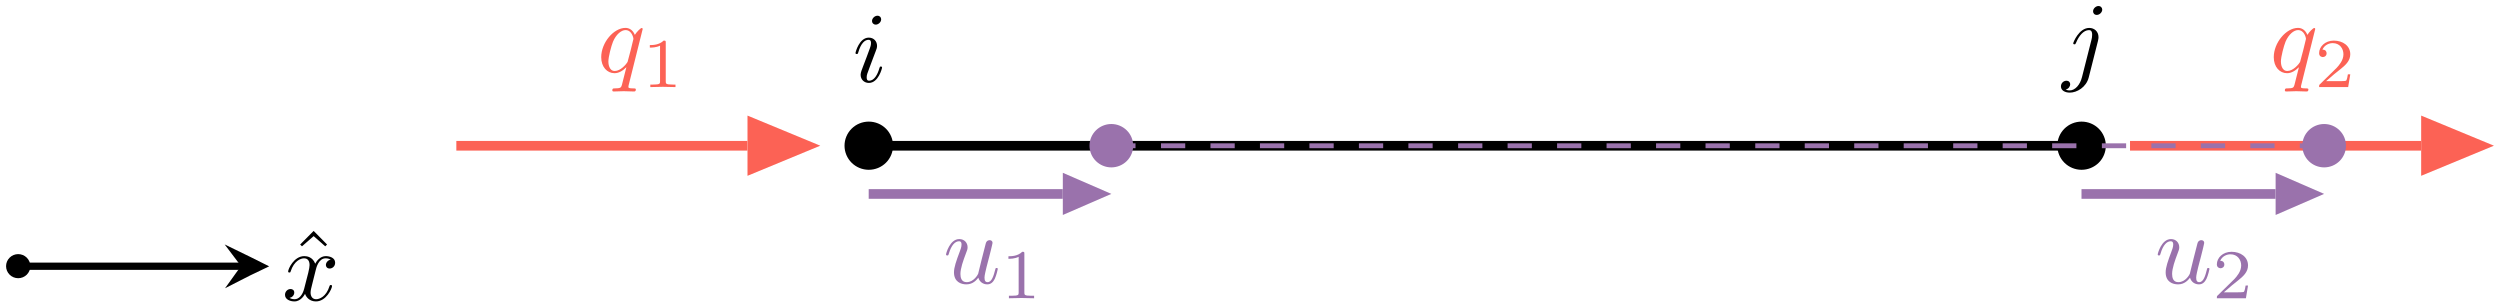 <?xml version="1.0" encoding="UTF-8"?>
<svg xmlns="http://www.w3.org/2000/svg" xmlns:xlink="http://www.w3.org/1999/xlink" width="618" height="76" viewBox="0 0 618 76">
<path fill="none" stroke-width="0.04" stroke-linecap="butt" stroke-linejoin="miter" stroke="rgb(0%, 0%, 0%)" stroke-opacity="1" stroke-miterlimit="10" d="M -1.572 0.033 C 0.095 0.033 1.762 0.033 3.428 0.033 " transform="matrix(59.961, 0, 0, -59.558, 309, 38)"/>
<path fill-rule="nonzero" fill="rgb(0%, 0%, 0%)" fill-opacity="1" d="M 220.758 36.016 C 220.758 34.438 220.129 32.922 219.004 31.805 C 217.879 30.688 216.355 30.062 214.762 30.062 C 213.172 30.062 211.648 30.688 210.523 31.805 C 209.398 32.922 208.766 34.438 208.766 36.016 C 208.766 37.598 209.398 39.113 210.523 40.23 C 211.648 41.344 213.172 41.973 214.762 41.973 C 216.355 41.973 217.879 41.344 219.004 40.23 C 220.129 39.113 220.758 37.598 220.758 36.016 Z M 220.758 36.016 "/>
<path fill-rule="nonzero" fill="rgb(0%, 0%, 0%)" fill-opacity="1" d="M 520.562 36.016 C 520.562 34.438 519.934 32.922 518.809 31.805 C 517.684 30.688 516.156 30.062 514.566 30.062 C 512.977 30.062 511.453 30.688 510.328 31.805 C 509.203 32.922 508.57 34.438 508.57 36.016 C 508.57 37.598 509.203 39.113 510.328 40.23 C 511.453 41.344 512.977 41.973 514.566 41.973 C 516.156 41.973 517.684 41.344 518.809 40.23 C 519.934 39.113 520.562 37.598 520.562 36.016 Z M 520.562 36.016 "/>
<path fill="none" stroke-width="0.04" stroke-linecap="butt" stroke-linejoin="miter" stroke="rgb(98.824%, 38.431%, 33.333%)" stroke-opacity="1" stroke-miterlimit="10" d="M -3.272 0.033 C -2.872 0.033 -2.472 0.033 -2.072 0.033 " transform="matrix(59.961, 0, 0, -59.558, 309, 38)"/>
<path fill-rule="nonzero" fill="rgb(98.824%, 38.431%, 33.333%)" fill-opacity="1" d="M 202.77 36.016 C 196.773 33.535 190.777 31.055 184.781 28.574 C 184.781 33.535 184.781 38.5 184.781 43.461 C 190.777 40.98 196.773 38.5 202.77 36.016 Z M 202.77 36.016 "/>
<path fill="none" stroke-width="0.04" stroke-linecap="butt" stroke-linejoin="miter" stroke="rgb(98.824%, 38.431%, 33.333%)" stroke-opacity="1" stroke-miterlimit="10" d="M 3.628 0.033 C 4.028 0.033 4.428 0.033 4.828 0.033 " transform="matrix(59.961, 0, 0, -59.558, 309, 38)"/>
<path fill-rule="nonzero" fill="rgb(98.824%, 38.431%, 33.333%)" fill-opacity="1" d="M 616.5 36.016 C 610.504 33.535 604.508 31.055 598.512 28.574 C 598.512 33.535 598.512 38.5 598.512 43.461 C 604.508 40.98 610.504 38.5 616.5 36.016 Z M 616.5 36.016 "/>
<path fill-rule="nonzero" fill="rgb(0%, 0%, 0%)" fill-opacity="1" d="M 217.824 4.777 C 217.824 4.281 217.477 3.887 216.902 3.887 C 216.23 3.887 215.559 4.531 215.559 5.199 C 215.559 5.668 215.91 6.086 216.504 6.086 C 217.078 6.086 217.824 5.52 217.824 4.777 Z M 215.934 14.074 C 216.23 13.355 216.23 13.305 216.48 12.641 C 216.68 12.145 216.805 11.797 216.805 11.328 C 216.805 10.215 216.008 9.301 214.762 9.301 C 212.422 9.301 211.477 12.887 211.477 13.109 C 211.477 13.355 211.727 13.355 211.777 13.355 C 212.023 13.355 212.051 13.305 212.176 12.91 C 212.848 10.586 213.844 9.844 214.688 9.844 C 214.887 9.844 215.312 9.844 215.312 10.637 C 215.312 11.156 215.137 11.676 215.035 11.922 C 214.84 12.566 213.719 15.434 213.32 16.496 C 213.07 17.137 212.746 17.953 212.746 18.473 C 212.746 19.637 213.594 20.5 214.789 20.5 C 217.129 20.5 218.047 16.918 218.047 16.695 C 218.047 16.445 217.824 16.445 217.75 16.445 C 217.5 16.445 217.5 16.52 217.375 16.891 C 216.93 18.449 216.105 19.957 214.84 19.957 C 214.414 19.957 214.242 19.711 214.242 19.141 C 214.242 18.523 214.391 18.176 214.961 16.668 C 215.285 15.805 215.609 14.938 215.934 14.074 Z M 215.934 14.074 "/>
<path fill-rule="nonzero" fill="rgb(0%, 0%, 0%)" fill-opacity="1" d="M 519.672 2.379 C 519.672 1.91 519.32 1.488 518.723 1.488 C 518.152 1.488 517.406 2.059 517.406 2.801 C 517.406 3.293 517.754 3.688 518.324 3.688 C 518.996 3.688 519.672 3.047 519.672 2.379 Z M 514.668 19.066 C 514.195 20.945 513 22.355 511.605 22.355 C 511.457 22.355 511.082 22.355 510.637 22.133 C 511.383 21.961 511.754 21.316 511.754 20.824 C 511.754 20.426 511.48 19.957 510.809 19.957 C 510.188 19.957 509.465 20.477 509.465 21.367 C 509.465 22.355 510.461 22.898 511.656 22.898 C 513.398 22.898 515.711 21.59 516.336 19.141 C 517.098 16.125 517.863 13.109 518.625 10.094 C 518.75 9.598 518.75 9.254 518.75 9.18 C 518.75 7.77 517.703 6.902 516.461 6.902 C 513.922 6.902 512.5 10.488 512.5 10.711 C 512.5 10.957 512.75 10.957 512.801 10.957 C 513.023 10.957 513.051 10.934 513.25 10.465 C 513.871 8.957 515.016 7.445 516.383 7.445 C 516.734 7.445 517.18 7.547 517.18 8.586 C 517.18 9.152 517.105 9.426 517.008 9.844 C 516.227 12.918 515.445 15.992 514.668 19.066 Z M 514.668 19.066 "/>
<path fill-rule="nonzero" fill="rgb(98.824%, 38.431%, 33.333%)" fill-opacity="1" d="M 158.875 7.164 C 158.875 7.066 158.801 6.918 158.629 6.918 C 158.355 6.918 157.359 7.906 156.934 8.625 C 156.387 7.289 155.418 6.895 154.621 6.895 C 151.684 6.895 148.621 10.551 148.621 14.137 C 148.621 16.559 150.09 18.094 151.906 18.094 C 152.977 18.094 153.949 17.5 154.844 16.609 C 154.621 17.473 153.801 20.812 153.723 21.035 C 153.523 21.727 153.328 21.824 151.934 21.852 C 151.609 21.852 151.359 21.852 151.359 22.344 C 151.359 22.371 151.359 22.617 151.684 22.617 C 152.48 22.617 153.352 22.543 154.172 22.543 C 155.02 22.543 155.914 22.617 156.734 22.617 C 156.859 22.617 157.184 22.617 157.184 22.121 C 157.184 21.852 156.934 21.852 156.535 21.852 C 155.344 21.852 155.344 21.676 155.344 21.453 C 155.344 21.281 155.391 21.133 155.441 20.91 C 156.586 16.328 157.73 11.746 158.875 7.164 Z M 151.98 17.547 C 150.488 17.547 150.391 15.645 150.391 15.223 C 150.391 14.039 151.109 11.344 151.535 10.305 C 152.305 8.477 153.602 7.438 154.621 7.438 C 156.238 7.438 156.586 9.438 156.586 9.613 C 156.586 9.762 155.219 15.176 155.145 15.273 C 154.77 15.965 153.375 17.547 151.98 17.547 Z M 151.98 17.547 "/>
<path fill-rule="nonzero" fill="rgb(98.824%, 38.431%, 33.333%)" fill-opacity="1" d="M 164.574 10.523 C 164.574 10.055 164.539 10.039 164.051 10.039 C 162.938 11.129 161.352 11.145 160.637 11.145 C 160.637 11.352 160.637 11.559 160.637 11.77 C 161.055 11.77 162.203 11.77 163.164 11.285 C 163.164 14.227 163.164 17.168 163.164 20.109 C 163.164 20.68 163.164 20.906 161.422 20.906 C 161.199 20.906 160.98 20.906 160.758 20.906 C 160.758 21.113 160.758 21.32 160.758 21.527 C 161.074 21.512 163.215 21.461 163.859 21.461 C 164.398 21.461 166.594 21.512 166.98 21.527 C 166.98 21.32 166.98 21.113 166.98 20.906 C 166.758 20.906 166.539 20.906 166.316 20.906 C 164.574 20.906 164.574 20.68 164.574 20.109 C 164.574 16.914 164.574 13.719 164.574 10.523 Z M 164.574 10.523 "/>
<path fill-rule="nonzero" fill="rgb(98.824%, 38.431%, 33.333%)" fill-opacity="1" d="M 572.328 7.164 C 572.328 7.066 572.254 6.918 572.078 6.918 C 571.805 6.918 570.809 7.906 570.387 8.625 C 569.84 7.289 568.867 6.895 568.07 6.895 C 565.133 6.895 562.074 10.551 562.074 14.137 C 562.074 16.559 563.543 18.094 565.359 18.094 C 566.43 18.094 567.398 17.5 568.297 16.609 C 568.07 17.473 567.25 20.812 567.176 21.035 C 566.977 21.727 566.777 21.824 565.383 21.852 C 565.059 21.852 564.812 21.852 564.812 22.344 C 564.812 22.371 564.812 22.617 565.133 22.617 C 565.93 22.617 566.801 22.543 567.625 22.543 C 568.469 22.543 569.367 22.617 570.188 22.617 C 570.312 22.617 570.637 22.617 570.637 22.121 C 570.637 21.852 570.387 21.852 569.988 21.852 C 568.793 21.852 568.793 21.676 568.793 21.453 C 568.793 21.281 568.844 21.133 568.895 20.91 C 570.039 16.328 571.184 11.746 572.328 7.164 Z M 565.434 17.547 C 563.941 17.547 563.84 15.645 563.84 15.223 C 563.84 14.039 564.562 11.344 564.984 10.305 C 565.758 8.477 567.051 7.438 568.07 7.438 C 569.691 7.438 570.039 9.438 570.039 9.613 C 570.039 9.762 568.668 15.176 568.594 15.273 C 568.223 15.965 566.828 17.547 565.434 17.547 Z M 565.434 17.547 "/>
<path fill-rule="nonzero" fill="rgb(98.824%, 38.431%, 33.333%)" fill-opacity="1" d="M 580.988 18.379 C 580.789 18.379 580.594 18.379 580.395 18.379 C 580.344 18.762 580.168 19.781 579.941 19.953 C 579.805 20.059 578.461 20.059 578.219 20.059 C 577.148 20.059 576.078 20.059 575.012 20.059 C 576.84 18.449 577.449 17.965 578.496 17.148 C 579.785 16.129 580.988 15.055 580.988 13.414 C 580.988 11.316 579.141 10.039 576.91 10.039 C 574.75 10.039 573.285 11.543 573.285 13.137 C 573.285 14.02 574.035 14.105 574.211 14.105 C 574.629 14.105 575.133 13.809 575.133 13.188 C 575.133 12.875 575.012 12.27 574.105 12.27 C 574.645 11.043 575.832 10.66 576.648 10.66 C 578.391 10.66 579.297 12.012 579.297 13.414 C 579.297 14.918 578.219 16.113 577.66 16.734 C 576.262 18.109 574.859 19.48 573.461 20.855 C 573.285 21.008 573.285 21.043 573.285 21.527 C 575.68 21.527 578.07 21.527 580.465 21.527 C 580.641 20.48 580.812 19.43 580.988 18.379 Z M 580.988 18.379 "/>
<path fill="none" stroke-width="0.02" stroke-linecap="butt" stroke-linejoin="miter" stroke="rgb(60.392%, 44.706%, 67.451%)" stroke-opacity="1" stroke-miterlimit="10" d="M -0.572 0.033 C -0.538 0.033 -0.505 0.033 -0.472 0.033 " transform="matrix(59.961, 0, 0, -59.558, 309, 38)"/>
<path fill="none" stroke-width="0.02" stroke-linecap="butt" stroke-linejoin="miter" stroke="rgb(60.392%, 44.706%, 67.451%)" stroke-opacity="1" stroke-miterlimit="10" d="M -0.367 0.033 C -0.334 0.033 -0.301 0.033 -0.267 0.033 " transform="matrix(59.961, 0, 0, -59.558, 309, 38)"/>
<path fill="none" stroke-width="0.02" stroke-linecap="butt" stroke-linejoin="miter" stroke="rgb(60.392%, 44.706%, 67.451%)" stroke-opacity="1" stroke-miterlimit="10" d="M -0.163 0.033 C -0.13 0.033 -0.097 0.033 -0.063 0.033 " transform="matrix(59.961, 0, 0, -59.558, 309, 38)"/>
<path fill="none" stroke-width="0.02" stroke-linecap="butt" stroke-linejoin="miter" stroke="rgb(60.392%, 44.706%, 67.451%)" stroke-opacity="1" stroke-miterlimit="10" d="M 0.041 0.033 C 0.074 0.033 0.108 0.033 0.141 0.033 " transform="matrix(59.961, 0, 0, -59.558, 309, 38)"/>
<path fill="none" stroke-width="0.02" stroke-linecap="butt" stroke-linejoin="miter" stroke="rgb(60.392%, 44.706%, 67.451%)" stroke-opacity="1" stroke-miterlimit="10" d="M 0.245 0.033 C 0.278 0.033 0.312 0.033 0.345 0.033 " transform="matrix(59.961, 0, 0, -59.558, 309, 38)"/>
<path fill="none" stroke-width="0.02" stroke-linecap="butt" stroke-linejoin="miter" stroke="rgb(60.392%, 44.706%, 67.451%)" stroke-opacity="1" stroke-miterlimit="10" d="M 0.449 0.033 C 0.483 0.033 0.516 0.033 0.549 0.033 " transform="matrix(59.961, 0, 0, -59.558, 309, 38)"/>
<path fill="none" stroke-width="0.02" stroke-linecap="butt" stroke-linejoin="miter" stroke="rgb(60.392%, 44.706%, 67.451%)" stroke-opacity="1" stroke-miterlimit="10" d="M 0.653 0.033 C 0.687 0.033 0.72 0.033 0.753 0.033 " transform="matrix(59.961, 0, 0, -59.558, 309, 38)"/>
<path fill="none" stroke-width="0.02" stroke-linecap="butt" stroke-linejoin="miter" stroke="rgb(60.392%, 44.706%, 67.451%)" stroke-opacity="1" stroke-miterlimit="10" d="M 0.858 0.033 C 0.891 0.033 0.924 0.033 0.958 0.033 " transform="matrix(59.961, 0, 0, -59.558, 309, 38)"/>
<path fill="none" stroke-width="0.02" stroke-linecap="butt" stroke-linejoin="miter" stroke="rgb(60.392%, 44.706%, 67.451%)" stroke-opacity="1" stroke-miterlimit="10" d="M 1.062 0.033 C 1.095 0.033 1.128 0.033 1.162 0.033 " transform="matrix(59.961, 0, 0, -59.558, 309, 38)"/>
<path fill="none" stroke-width="0.02" stroke-linecap="butt" stroke-linejoin="miter" stroke="rgb(60.392%, 44.706%, 67.451%)" stroke-opacity="1" stroke-miterlimit="10" d="M 1.266 0.033 C 1.299 0.033 1.333 0.033 1.366 0.033 " transform="matrix(59.961, 0, 0, -59.558, 309, 38)"/>
<path fill="none" stroke-width="0.02" stroke-linecap="butt" stroke-linejoin="miter" stroke="rgb(60.392%, 44.706%, 67.451%)" stroke-opacity="1" stroke-miterlimit="10" d="M 1.47 0.033 C 1.503 0.033 1.537 0.033 1.57 0.033 " transform="matrix(59.961, 0, 0, -59.558, 309, 38)"/>
<path fill="none" stroke-width="0.02" stroke-linecap="butt" stroke-linejoin="miter" stroke="rgb(60.392%, 44.706%, 67.451%)" stroke-opacity="1" stroke-miterlimit="10" d="M 1.674 0.033 C 1.708 0.033 1.741 0.033 1.774 0.033 " transform="matrix(59.961, 0, 0, -59.558, 309, 38)"/>
<path fill="none" stroke-width="0.02" stroke-linecap="butt" stroke-linejoin="miter" stroke="rgb(60.392%, 44.706%, 67.451%)" stroke-opacity="1" stroke-miterlimit="10" d="M 1.878 0.033 C 1.912 0.033 1.945 0.033 1.978 0.033 " transform="matrix(59.961, 0, 0, -59.558, 309, 38)"/>
<path fill="none" stroke-width="0.02" stroke-linecap="butt" stroke-linejoin="miter" stroke="rgb(60.392%, 44.706%, 67.451%)" stroke-opacity="1" stroke-miterlimit="10" d="M 2.083 0.033 C 2.116 0.033 2.149 0.033 2.183 0.033 " transform="matrix(59.961, 0, 0, -59.558, 309, 38)"/>
<path fill="none" stroke-width="0.02" stroke-linecap="butt" stroke-linejoin="miter" stroke="rgb(60.392%, 44.706%, 67.451%)" stroke-opacity="1" stroke-miterlimit="10" d="M 2.287 0.033 C 2.32 0.033 2.353 0.033 2.387 0.033 " transform="matrix(59.961, 0, 0, -59.558, 309, 38)"/>
<path fill="none" stroke-width="0.02" stroke-linecap="butt" stroke-linejoin="miter" stroke="rgb(60.392%, 44.706%, 67.451%)" stroke-opacity="1" stroke-miterlimit="10" d="M 2.491 0.033 C 2.524 0.033 2.558 0.033 2.591 0.033 " transform="matrix(59.961, 0, 0, -59.558, 309, 38)"/>
<path fill="none" stroke-width="0.02" stroke-linecap="butt" stroke-linejoin="miter" stroke="rgb(60.392%, 44.706%, 67.451%)" stroke-opacity="1" stroke-miterlimit="10" d="M 2.695 0.033 C 2.728 0.033 2.762 0.033 2.795 0.033 " transform="matrix(59.961, 0, 0, -59.558, 309, 38)"/>
<path fill="none" stroke-width="0.02" stroke-linecap="butt" stroke-linejoin="miter" stroke="rgb(60.392%, 44.706%, 67.451%)" stroke-opacity="1" stroke-miterlimit="10" d="M 2.899 0.033 C 2.933 0.033 2.966 0.033 2.999 0.033 " transform="matrix(59.961, 0, 0, -59.558, 309, 38)"/>
<path fill="none" stroke-width="0.02" stroke-linecap="butt" stroke-linejoin="miter" stroke="rgb(60.392%, 44.706%, 67.451%)" stroke-opacity="1" stroke-miterlimit="10" d="M 3.103 0.033 C 3.137 0.033 3.17 0.033 3.203 0.033 " transform="matrix(59.961, 0, 0, -59.558, 309, 38)"/>
<path fill="none" stroke-width="0.02" stroke-linecap="butt" stroke-linejoin="miter" stroke="rgb(60.392%, 44.706%, 67.451%)" stroke-opacity="1" stroke-miterlimit="10" d="M 3.307 0.033 C 3.341 0.033 3.374 0.033 3.407 0.033 " transform="matrix(59.961, 0, 0, -59.558, 309, 38)"/>
<path fill="none" stroke-width="0.02" stroke-linecap="butt" stroke-linejoin="miter" stroke="rgb(60.392%, 44.706%, 67.451%)" stroke-opacity="1" stroke-miterlimit="10" d="M 3.512 0.033 C 3.545 0.033 3.578 0.033 3.612 0.033 " transform="matrix(59.961, 0, 0, -59.558, 309, 38)"/>
<path fill="none" stroke-width="0.02" stroke-linecap="butt" stroke-linejoin="miter" stroke="rgb(60.392%, 44.706%, 67.451%)" stroke-opacity="1" stroke-miterlimit="10" d="M 3.716 0.033 C 3.749 0.033 3.783 0.033 3.816 0.033 " transform="matrix(59.961, 0, 0, -59.558, 309, 38)"/>
<path fill="none" stroke-width="0.02" stroke-linecap="butt" stroke-linejoin="miter" stroke="rgb(60.392%, 44.706%, 67.451%)" stroke-opacity="1" stroke-miterlimit="10" d="M 3.92 0.033 C 3.953 0.033 3.987 0.033 4.02 0.033 " transform="matrix(59.961, 0, 0, -59.558, 309, 38)"/>
<path fill="none" stroke-width="0.02" stroke-linecap="butt" stroke-linejoin="miter" stroke="rgb(60.392%, 44.706%, 67.451%)" stroke-opacity="1" stroke-miterlimit="10" d="M 4.124 0.033 C 4.158 0.033 4.191 0.033 4.224 0.033 " transform="matrix(59.961, 0, 0, -59.558, 309, 38)"/>
<path fill="none" stroke-width="0.02" stroke-linecap="butt" stroke-linejoin="miter" stroke="rgb(60.392%, 44.706%, 67.451%)" stroke-opacity="1" stroke-miterlimit="10" d="M 4.328 0.033 C 4.362 0.033 4.395 0.033 4.428 0.033 " transform="matrix(59.961, 0, 0, -59.558, 309, 38)"/>
<path fill-rule="nonzero" fill="rgb(60.392%, 44.706%, 67.451%)" fill-opacity="1" d="M 280.121 36.016 C 280.121 34.594 279.551 33.23 278.539 32.227 C 277.527 31.223 276.156 30.656 274.723 30.656 C 273.293 30.656 271.922 31.223 270.91 32.227 C 269.895 33.23 269.328 34.594 269.328 36.016 C 269.328 37.438 269.895 38.801 270.91 39.809 C 271.922 40.812 273.293 41.379 274.723 41.379 C 276.156 41.379 277.527 40.812 278.539 39.809 C 279.551 38.801 280.121 37.438 280.121 36.016 Z M 280.121 36.016 "/>
<path fill-rule="nonzero" fill="rgb(60.392%, 44.706%, 67.451%)" fill-opacity="1" d="M 579.926 36.016 C 579.926 34.594 579.355 33.23 578.344 32.227 C 577.332 31.223 575.961 30.656 574.527 30.656 C 573.098 30.656 571.723 31.223 570.711 32.227 C 569.699 33.23 569.133 34.594 569.133 36.016 C 569.133 37.438 569.699 38.801 570.711 39.809 C 571.723 40.812 573.098 41.379 574.527 41.379 C 575.961 41.379 577.332 40.812 578.344 39.809 C 579.355 38.801 579.926 37.438 579.926 36.016 Z M 579.926 36.016 "/>
<path fill="none" stroke-width="0.04" stroke-linecap="butt" stroke-linejoin="miter" stroke="rgb(60.392%, 44.706%, 67.451%)" stroke-opacity="1" stroke-miterlimit="10" d="M -1.572 -0.167 C -1.305 -0.167 -1.038 -0.167 -0.772 -0.167 " transform="matrix(59.961, 0, 0, -59.558, 309, 38)"/>
<path fill-rule="nonzero" fill="rgb(60.392%, 44.706%, 67.451%)" fill-opacity="1" d="M 274.723 47.93 C 270.727 46.191 266.73 44.453 262.73 42.719 C 262.73 46.191 262.73 49.664 262.73 53.141 C 266.73 51.402 270.727 49.664 274.723 47.93 Z M 274.723 47.93 "/>
<path fill="none" stroke-width="0.04" stroke-linecap="butt" stroke-linejoin="miter" stroke="rgb(60.392%, 44.706%, 67.451%)" stroke-opacity="1" stroke-miterlimit="10" d="M 3.428 -0.167 C 3.695 -0.167 3.962 -0.167 4.228 -0.167 " transform="matrix(59.961, 0, 0, -59.558, 309, 38)"/>
<path fill-rule="nonzero" fill="rgb(60.392%, 44.706%, 67.451%)" fill-opacity="1" d="M 574.527 47.93 C 570.531 46.191 566.535 44.453 562.535 42.719 C 562.535 46.191 562.535 49.664 562.535 53.141 C 566.535 51.402 570.531 49.664 574.527 47.93 Z M 574.527 47.93 "/>
<path fill-rule="nonzero" fill="rgb(60.392%, 44.706%, 67.451%)" fill-opacity="1" d="M 241.848 68.641 C 242.125 69.652 242.996 70.297 244.066 70.297 C 244.938 70.297 245.508 69.727 245.906 68.938 C 246.328 68.047 246.652 66.539 246.652 66.488 C 246.652 66.242 246.43 66.242 246.355 66.242 C 246.105 66.242 246.082 66.34 246.008 66.688 C 245.656 68.07 245.184 69.75 244.141 69.75 C 243.617 69.75 243.367 69.43 243.367 68.613 C 243.367 68.07 243.668 66.91 243.867 66.043 C 244.098 65.152 244.332 64.262 244.562 63.371 C 244.637 63.004 244.887 62.062 244.984 61.691 C 245.109 61.125 245.359 60.184 245.359 60.035 C 245.359 59.59 245.012 59.367 244.637 59.367 C 244.512 59.367 243.867 59.391 243.668 60.234 C 243.195 62.039 242.098 66.363 241.801 67.676 C 241.773 67.773 240.777 69.75 238.961 69.75 C 237.668 69.75 237.418 68.641 237.418 67.723 C 237.418 66.34 238.117 64.387 238.762 62.68 C 239.062 61.938 239.188 61.594 239.188 61.125 C 239.188 60.012 238.391 59.098 237.145 59.098 C 234.781 59.098 233.859 62.68 233.859 62.902 C 233.859 63.152 234.109 63.152 234.16 63.152 C 234.406 63.152 234.434 63.102 234.555 62.707 C 235.18 60.555 236.125 59.641 237.07 59.641 C 237.293 59.641 237.691 59.664 237.691 60.457 C 237.691 61.051 237.418 61.766 237.27 62.137 C 236.348 64.586 235.824 66.117 235.824 67.328 C 235.824 69.676 237.543 70.297 238.887 70.297 C 240.531 70.297 241.426 69.184 241.848 68.641 Z M 241.848 68.641 "/>
<path fill-rule="nonzero" fill="rgb(60.392%, 44.706%, 67.451%)" fill-opacity="1" d="M 253.223 62.727 C 253.223 62.258 253.188 62.242 252.699 62.242 C 251.586 63.332 250 63.348 249.285 63.348 C 249.285 63.555 249.285 63.762 249.285 63.973 C 249.703 63.973 250.855 63.973 251.812 63.488 C 251.812 66.43 251.812 69.371 251.812 72.312 C 251.812 72.883 251.812 73.109 250.07 73.109 C 249.848 73.109 249.629 73.109 249.406 73.109 C 249.406 73.316 249.406 73.523 249.406 73.73 C 249.723 73.715 251.863 73.664 252.508 73.664 C 253.051 73.664 255.246 73.715 255.629 73.73 C 255.629 73.523 255.629 73.316 255.629 73.109 C 255.406 73.109 255.188 73.109 254.965 73.109 C 253.223 73.109 253.223 72.883 253.223 72.312 C 253.223 69.117 253.223 65.922 253.223 62.727 Z M 253.223 62.727 "/>
<path fill-rule="nonzero" fill="rgb(60.392%, 44.706%, 67.451%)" fill-opacity="1" d="M 541.375 68.641 C 541.648 69.652 542.52 70.297 543.59 70.297 C 544.461 70.297 545.035 69.727 545.434 68.938 C 545.855 68.047 546.18 66.539 546.18 66.488 C 546.18 66.242 545.953 66.242 545.879 66.242 C 545.633 66.242 545.605 66.34 545.531 66.688 C 545.184 68.07 544.711 69.75 543.664 69.75 C 543.141 69.75 542.895 69.43 542.895 68.613 C 542.895 68.07 543.191 66.91 543.391 66.043 C 543.625 65.152 543.855 64.262 544.09 63.371 C 544.164 63.004 544.41 62.062 544.512 61.691 C 544.637 61.125 544.883 60.184 544.883 60.035 C 544.883 59.59 544.535 59.367 544.164 59.367 C 544.039 59.367 543.391 59.391 543.191 60.234 C 542.719 62.039 541.625 66.363 541.324 67.676 C 541.301 67.773 540.305 69.75 538.488 69.75 C 537.195 69.75 536.945 68.641 536.945 67.723 C 536.945 66.34 537.641 64.387 538.289 62.68 C 538.586 61.938 538.711 61.594 538.711 61.125 C 538.711 60.012 537.914 59.098 536.672 59.098 C 534.305 59.098 533.387 62.68 533.387 62.902 C 533.387 63.152 533.633 63.152 533.684 63.152 C 533.934 63.152 533.957 63.102 534.082 62.707 C 534.703 60.555 535.648 59.641 536.598 59.641 C 536.82 59.641 537.219 59.664 537.219 60.457 C 537.219 61.051 536.945 61.766 536.797 62.137 C 535.875 64.586 535.352 66.117 535.352 67.328 C 535.352 69.676 537.07 70.297 538.414 70.297 C 540.055 70.297 540.953 69.184 541.375 68.641 Z M 541.375 68.641 "/>
<path fill-rule="nonzero" fill="rgb(60.392%, 44.706%, 67.451%)" fill-opacity="1" d="M 555.711 70.582 C 555.512 70.582 555.316 70.582 555.117 70.582 C 555.066 70.965 554.891 71.984 554.664 72.156 C 554.527 72.262 553.184 72.262 552.941 72.262 C 551.871 72.262 550.805 72.262 549.734 72.262 C 551.562 70.652 552.176 70.168 553.219 69.352 C 554.508 68.332 555.711 67.258 555.711 65.617 C 555.711 63.52 553.863 62.242 551.633 62.242 C 549.473 62.242 548.008 63.746 548.008 65.34 C 548.008 66.223 548.758 66.309 548.934 66.309 C 549.352 66.309 549.855 66.012 549.855 65.391 C 549.855 65.078 549.734 64.473 548.828 64.473 C 549.367 63.246 550.555 62.863 551.371 62.863 C 553.113 62.863 554.02 64.215 554.02 65.617 C 554.02 67.121 552.941 68.316 552.383 68.938 C 550.984 70.312 549.582 71.684 548.184 73.059 C 548.008 73.211 548.008 73.246 548.008 73.73 C 550.402 73.73 552.797 73.73 555.188 73.73 C 555.363 72.684 555.535 71.633 555.711 70.582 Z M 555.711 70.582 "/>
<path fill="none" stroke-width="0.03" stroke-linecap="butt" stroke-linejoin="miter" stroke="rgb(0%, 0%, 0%)" stroke-opacity="1" stroke-miterlimit="10" d="M -5.078 -0.467 C -4.766 -0.467 -4.453 -0.467 -4.141 -0.467 " transform="matrix(59.961, 0, 0, -59.558, 309, 38)"/>
<path fill-rule="nonzero" fill="rgb(0%, 0%, 0%)" fill-opacity="1" stroke-width="0.03" stroke-linecap="butt" stroke-linejoin="miter" stroke="rgb(0%, 0%, 0%)" stroke-opacity="1" stroke-miterlimit="10" d="M -4.078 -0.467 C -4.112 -0.45 -4.145 -0.433 -4.178 -0.417 C -4.166 -0.433 -4.153 -0.45 -4.141 -0.467 C -4.153 -0.483 -4.166 -0.5 -4.178 -0.517 C -4.145 -0.5 -4.112 -0.483 -4.078 -0.467 Z M -4.078 -0.467 " transform="matrix(59.961, 0, 0, -59.558, 309, 38)"/>
<path fill-rule="nonzero" fill="rgb(0%, 0%, 0%)" fill-opacity="1" d="M 7.496 65.797 C 7.496 65.008 7.18 64.25 6.617 63.691 C 6.055 63.133 5.293 62.816 4.496 62.816 C 3.703 62.816 2.938 63.133 2.379 63.691 C 1.816 64.25 1.5 65.008 1.5 65.797 C 1.5 66.586 1.816 67.344 2.379 67.902 C 2.938 68.461 3.703 68.773 4.496 68.773 C 5.293 68.773 6.055 68.461 6.617 67.902 C 7.18 67.344 7.496 66.586 7.496 65.797 Z M 7.496 65.797 "/>
<path fill-rule="nonzero" fill="rgb(0%, 0%, 0%)" fill-opacity="1" d="M 77.535 57.082 C 76.426 58.203 75.312 59.324 74.199 60.445 C 74.352 60.594 74.5 60.742 74.648 60.887 C 75.613 60.047 76.574 59.207 77.535 58.367 C 78.492 59.207 79.445 60.047 80.398 60.887 C 80.547 60.742 80.699 60.594 80.848 60.445 C 79.742 59.324 78.641 58.203 77.535 57.082 Z M 77.535 57.082 "/>
<path fill-rule="nonzero" fill="rgb(0%, 0%, 0%)" fill-opacity="1" d="M 78.047 66.773 C 78.195 66.129 78.766 63.855 80.508 63.855 C 80.633 63.855 81.23 63.855 81.754 64.176 C 81.059 64.301 80.559 64.918 80.559 65.512 C 80.559 65.906 80.832 66.379 81.504 66.379 C 82.055 66.379 82.848 65.934 82.848 64.941 C 82.848 63.656 81.383 63.312 80.535 63.312 C 79.09 63.312 78.219 64.621 77.922 65.191 C 77.301 63.559 75.953 63.312 75.234 63.312 C 72.645 63.312 71.227 66.5 71.227 67.117 C 71.227 67.367 71.473 67.367 71.523 67.367 C 71.723 67.367 71.797 67.316 71.848 67.094 C 72.695 64.473 74.336 63.855 75.184 63.855 C 75.656 63.855 76.527 64.078 76.527 65.512 C 76.527 66.277 76.105 67.934 75.184 71.395 C 74.785 72.93 73.914 73.969 72.82 73.969 C 72.668 73.969 72.098 73.969 71.574 73.645 C 72.195 73.523 72.742 73.004 72.742 72.312 C 72.742 71.645 72.195 71.445 71.824 71.445 C 71.078 71.445 70.453 72.09 70.453 72.879 C 70.453 74.016 71.699 74.512 72.793 74.512 C 74.438 74.512 75.332 72.781 75.406 72.633 C 75.707 73.547 76.602 74.512 78.094 74.512 C 80.66 74.512 82.078 71.32 82.078 70.703 C 82.078 70.457 81.855 70.457 81.777 70.457 C 81.555 70.457 81.504 70.555 81.457 70.727 C 80.633 73.375 78.941 73.969 78.145 73.969 C 77.176 73.969 76.777 73.176 76.777 72.336 C 76.777 71.793 76.926 71.246 77.199 70.16 C 77.48 69.031 77.762 67.902 78.047 66.773 Z M 78.047 66.773 "/>
</svg>
